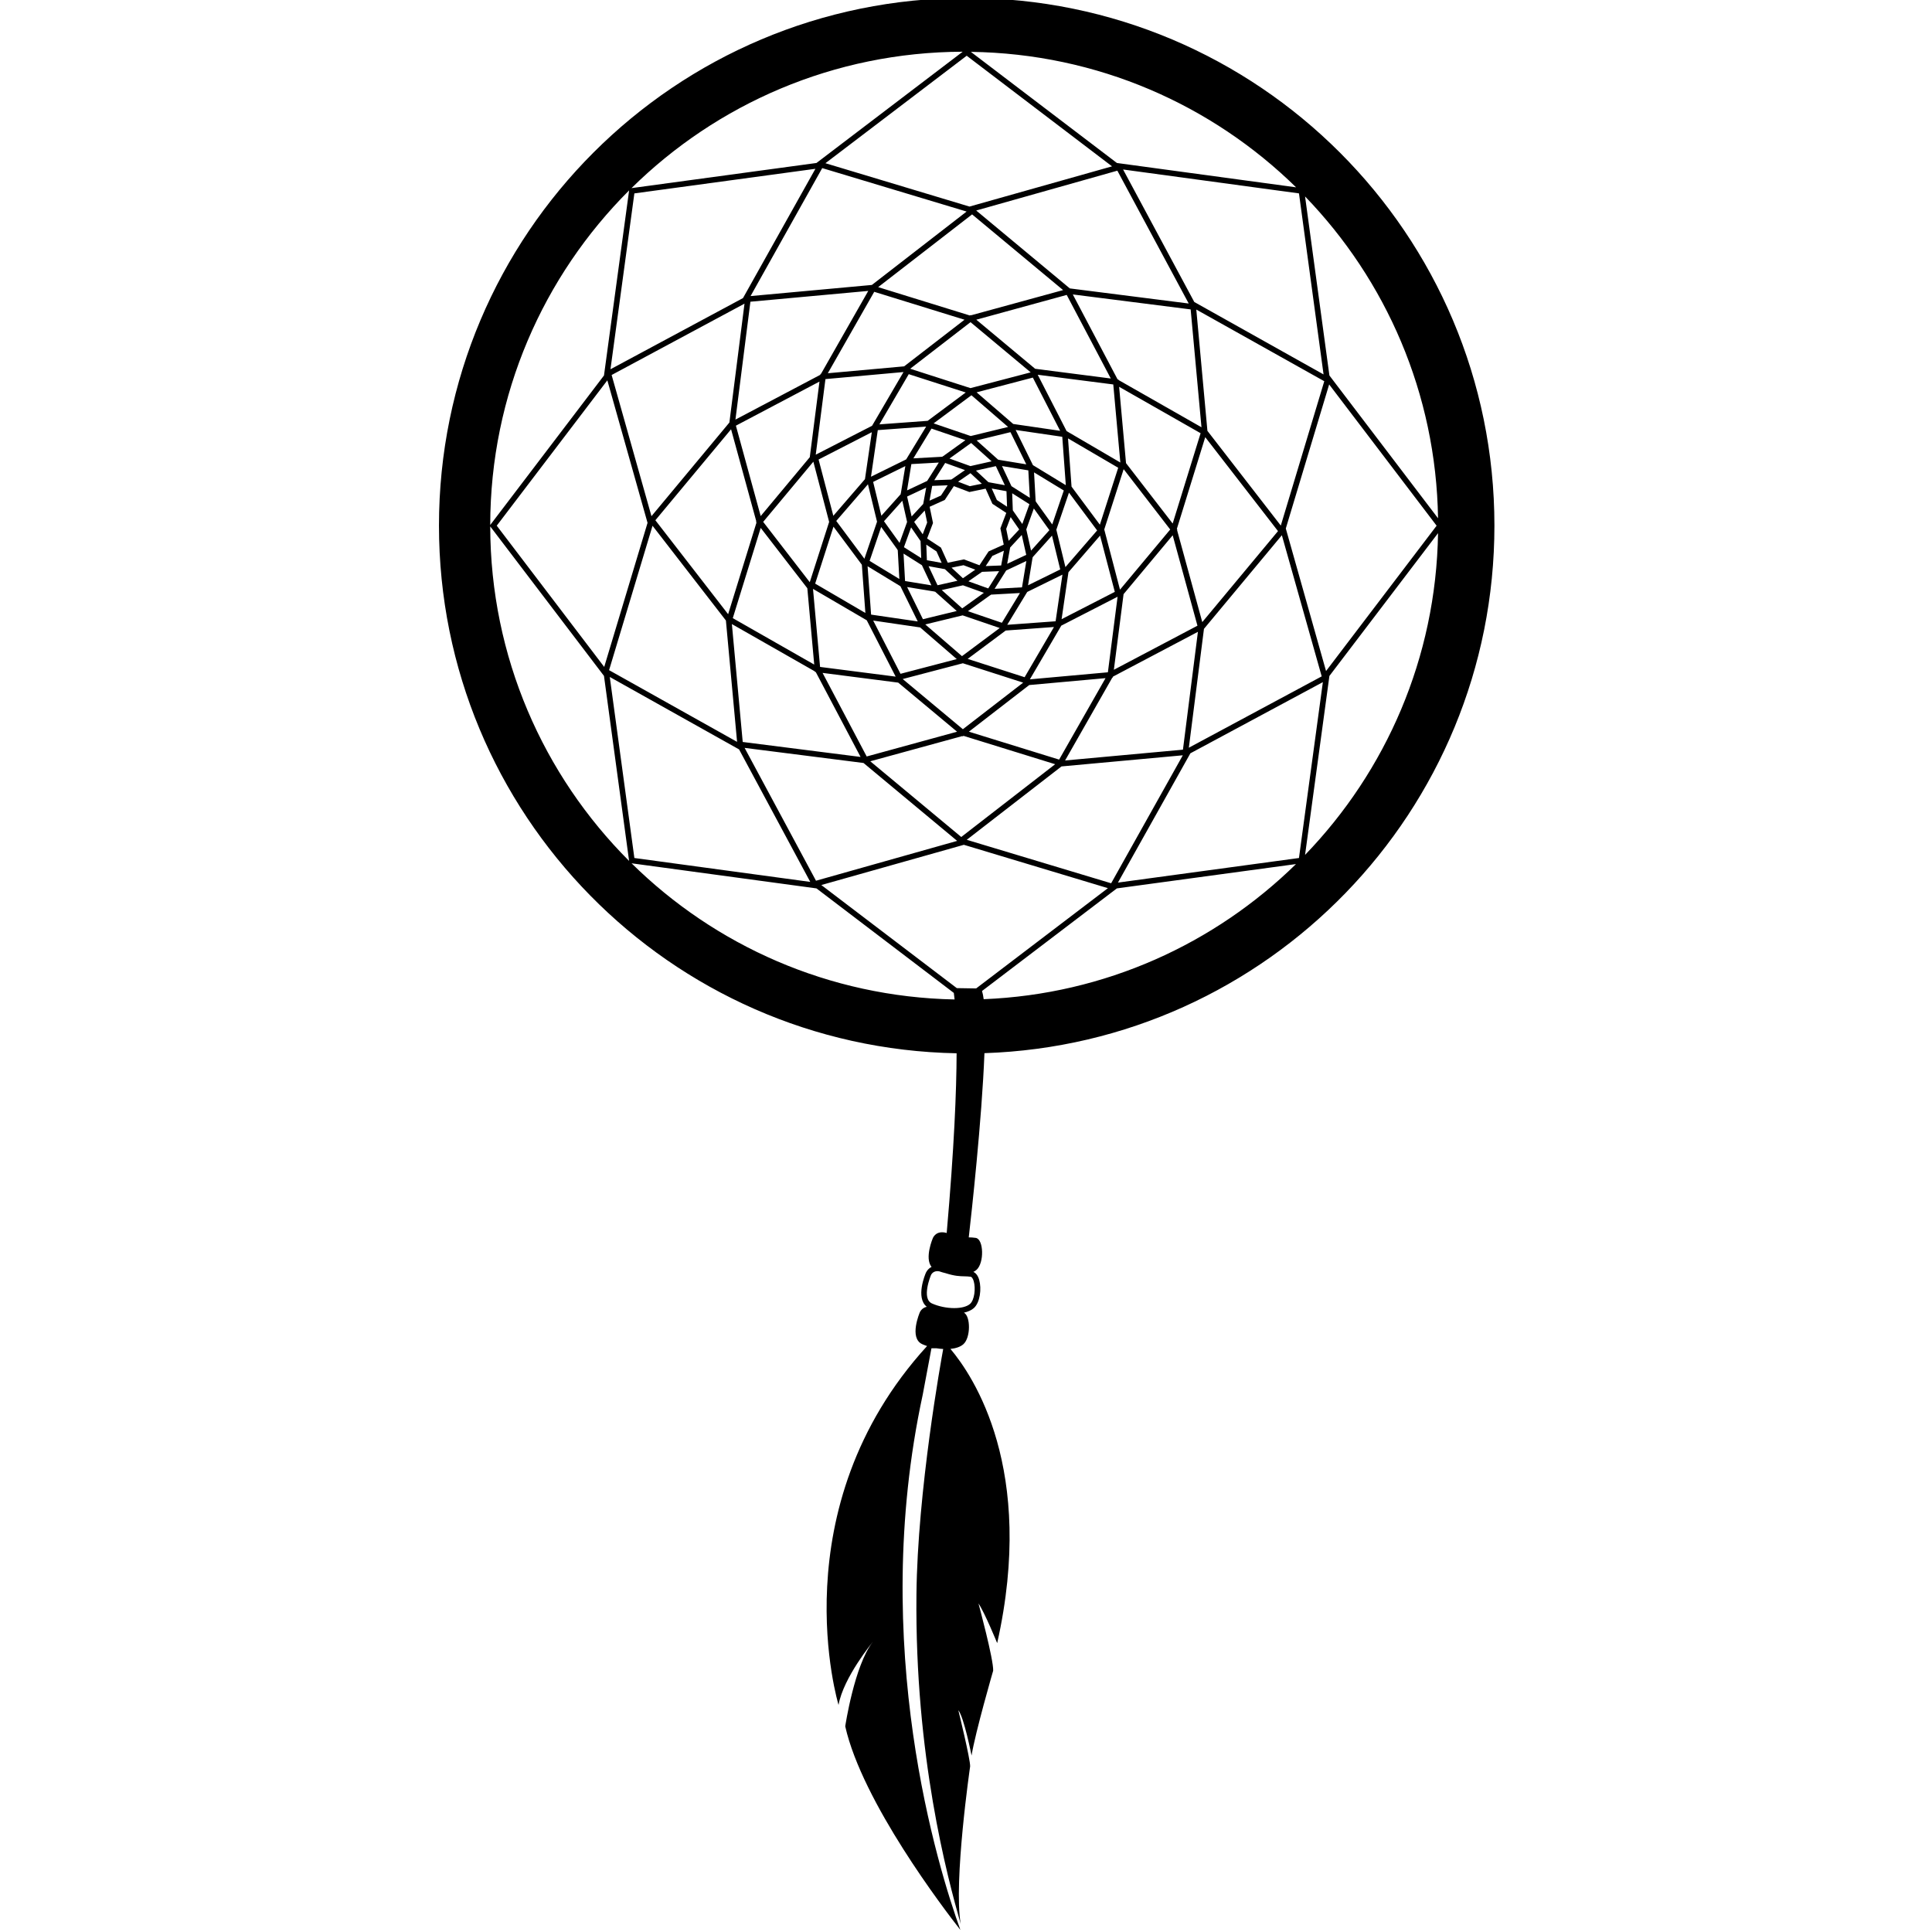 <svg xmlns="http://www.w3.org/2000/svg" xmlns:xlink="http://www.w3.org/1999/xlink" version="1.1" id="Layer_1" x="0px" y="0px" width="100px" height="100px" viewBox="0 0 100 100" enable-background="new 0 0 100 100" xml:space="preserve">
<path d="M77.351,27.207c0-15.087-12.232-27.312-27.312-27.312c-15.093,0-27.318,12.226-27.318,27.312  c0,14.911,11.943,27.032,26.793,27.311c-0.006,1.932-0.125,4.884-0.513,9.301c-0.556-0.162-0.716,0.263-0.716,0.263  s-0.444,1.032-0.068,1.493c-0.221,0.112-0.299,0.316-0.301,0.323c-0.024,0.055-0.539,1.273,0.054,1.741  c-0.273,0.057-0.362,0.292-0.362,0.292s-0.574,1.328,0.13,1.645c0.078,0.035,0.162,0.065,0.247,0.095  c-7.681,8.421-4.582,18.576-4.582,18.576c0.251-1.426,1.776-3.266,1.776-3.266c-0.957,1.214-1.43,4.374-1.43,4.374  c0.883,3.922,5.11,9.456,5.961,10.54c-1.128-3.124-4.757-14.702-1.951-27.7l0.453-2.409h0.255c0.119,0.02,0.236,0.032,0.353,0.038  c-0.099,0.537-1.331,7.322-1.385,12.715c-0.086,8.338,1.59,14.587,2.291,17.046c-0.379-2.196,0.488-8.155,0.488-8.155  c0.018-0.349-0.611-2.909-0.611-2.909c0.294,0.363,0.685,2.346,0.685,2.346c0.196-1.211,1.118-4.391,1.118-4.391  c0.029-0.564-0.76-3.482-0.76-3.482c0.333,0.496,0.968,2.055,0.968,2.055c2.014-8.996-1.241-13.832-2.419-15.229  c0.276-0.028,0.515-0.106,0.668-0.242c0.387-0.341,0.377-1.455,0.03-1.634c0.208-0.048,0.385-0.125,0.508-0.233  c0.33-0.29,0.412-1.006,0.281-1.468c-0.061-0.211-0.167-0.35-0.301-0.409c0.06-0.03,0.115-0.063,0.161-0.104  c0.411-0.36,0.375-1.589-0.034-1.656c-0.133-0.022-0.246-0.024-0.365-0.027c0.134-1.172,0.68-6.092,0.812-9.535  C65.611,54.023,77.351,41.986,77.351,27.207z M67.234,44.41l-9.369,1.273l3.749-6.692l6.857-3.684L67.234,44.41z M50.525,51.161  l-1.001-0.016l-7.013-5.336l7.378-2.082l7.456,2.244L50.525,51.161z M31.526,34.687l2.249-7.474l3.798,4.904l0.578,6.281  L31.526,34.687z M68.544,19.732l-2.25,7.472l-3.798-4.903l-0.576-6.279L68.544,19.732z M57.513,45.718l-7.474-2.25l4.904-3.798  l6.279-0.576L57.513,45.718z M38.443,38.404l-0.561-6.102l4.294,2.448l0.002,0.027l0.045,0.006l2.32,4.396L38.443,38.404z   M38.841,15.617l6.1-0.559l-2.446,4.292l-0.027,0.002l-0.006,0.046l-4.396,2.32L38.841,15.617z M50.316,11.097l4.71,3.918  l-4.765,1.305l-0.021-0.017l-0.037,0.028l-4.749-1.469L50.316,11.097z M61.628,16.015l0.56,6.1l-4.293-2.446l-0.003-0.027  l-0.046-0.005l-2.318-4.397L61.628,16.015z M61.229,38.803l-6.1,0.559l2.446-4.292l0.026-0.003l0.006-0.045l4.397-2.319  L61.229,38.803z M42.576,34.829l3.915,0.503l3.047,2.541l-4.678,1.282L42.576,34.829z M45.25,15.104l4.673,1.445l-3.125,2.413  l-3.95,0.357L45.25,15.104z M57.494,19.591l-3.915-0.503l-3.046-2.541l4.68-1.282L57.494,19.591z M57.971,30.521l-0.815-3.116  l1.004-3.121l2.41,3.123L57.971,30.521z M53.034,35.052l-2.948-0.948l1.97-1.468l2.497-0.182L53.034,35.052z M46.61,34.876  l-1.414-2.756l2.431,0.356l1.895,1.638L46.61,34.876z M47.037,19.367l2.949,0.948l-1.971,1.467l-2.498,0.183L47.037,19.367z   M53.46,19.544l1.413,2.755l-2.43-0.355l-1.894-1.637L53.46,19.544z M55.463,25.188l-0.182-2.496l2.597,1.519l-0.949,2.947  L55.463,25.188z M54.638,32.157l-2.504,0.183l1.012-1.663h0.003v-0.005l0.021-0.033l1.822-0.896L54.638,32.157z M49.792,33.962  l-1.899-1.641l1.891-0.46l0.001,0.002l0.005-0.004l0.037-0.008l1.919,0.655L49.792,33.962z M44.906,29.309l1.662,1.011l0,0.003  l0.006,0.001l0.032,0.02l0.896,1.821l-2.414-0.353L44.906,29.309z M45.434,22.263l2.504-0.184l-1.013,1.663l-0.002,0l-0.001,0.005  l-0.02,0.032l-1.82,0.896L45.434,22.263z M50.281,20.458l1.898,1.641l-1.892,0.46l-0.001-0.002l-0.006,0.003l-0.036,0.009  l-1.92-0.655L50.281,20.458z M55.166,25.112l-1.663-1.013l-0.001-0.003l-0.007-0.001l-0.03-0.019l-0.895-1.821l2.413,0.353  L55.166,25.112z M51.857,32.235l-1.757-0.6l1.158-0.832l0.012,0.005l0.016-0.025l0.009-0.005l1.498-0.083L51.857,32.235z   M46.952,30.385l1.405,0.231l0.006,0.011l0.026-0.005l0.012,0.002l1.12,1.001l-1.75,0.426L46.952,30.385z M48.214,22.184  l1.756,0.599l-1.158,0.832l-0.011-0.004l-0.014,0.021l-0.012,0.009l-1.499,0.083L48.214,22.184z M53.12,24.034l-1.407-0.231  l-0.004-0.01l-0.027,0.006l-0.013-0.002l-1.119-1.002l1.751-0.426L53.12,24.034z M53.118,28.719l-0.986,0.463l0.149-0.821  l0.003-0.001l-0.001-0.007l0.003-0.017l0.6-0.647L53.118,28.719z M46.952,25.701l0.987-0.463l-0.149,0.822l-0.003,0.001l0.002,0.006  l-0.003,0.017l-0.601,0.648L46.952,25.701z M51.82,29.269L51.019,29.3l0.347-0.528l0.595-0.267L51.82,29.269z M49.841,29.929  l-0.589-0.547l0.62-0.127l0.609,0.231L49.841,29.929z M47.945,28.192l0.528,0.348l0.268,0.595l-0.765-0.139L47.945,28.192z   M48.25,25.15l0.802-0.031l-0.347,0.529l-0.594,0.267L48.25,25.15z M51.953,28.189l-0.784,0.353l-0.471,0.716l-0.802-0.304  l-0.84,0.172l-0.353-0.782l-0.716-0.471l0.305-0.802l-0.174-0.84l0.783-0.353l0.471-0.716l0.803,0.305l0.841-0.174l0.351,0.784  l0.718,0.471l-0.305,0.801L51.953,28.189z M47.99,27.046l-0.231,0.609l-0.442-0.641l0.545-0.588L47.99,27.046z M52.081,27.374  l0.231-0.609l0.442,0.64l-0.547,0.588L52.081,27.374z M52.125,26.228l-0.527-0.348l-0.267-0.595l0.764,0.14L52.125,26.228z   M50.199,25.165l-0.609-0.232l0.64-0.441l0.589,0.546L50.199,25.165z M49.26,24.808l-0.002-0.001l-0.002,0.003l-0.016,0.011  l-0.882,0.034l0.564-0.893l1.026,0.371L49.26,24.808z M47.633,27.985l0,0.002l0.004,0.002l0.011,0.016l0.033,0.882l-0.893-0.564  l0.371-1.026L47.633,27.985z M48.886,29.456l0,0.001l0.004-0.001l0.019,0.004l0.648,0.601l-1.031,0.231l-0.463-0.986L48.886,29.456z   M50.812,29.611L50.812,29.611l0.003-0.002l0.017-0.011l0.882-0.034l-0.563,0.893l-1.026-0.369L50.812,29.611z M52.437,26.436  l0.001-0.002l-0.003-0.003l-0.012-0.016l-0.032-0.883l0.892,0.565l-0.369,1.025L52.437,26.436z M51.187,24.963l-0.001-0.002  l-0.003,0.001l-0.021-0.003l-0.648-0.601l1.031-0.231l0.465,0.986L51.187,24.963z M50.229,24.125l-1.084-0.391l1.121-0.805  l1.06,0.949L50.229,24.125z M47.99,24.893l-1.042,0.49l0.224-1.362l1.42-0.079L47.99,24.893z M46.951,27.017l-0.391,1.083  l-0.805-1.121l0.949-1.061L46.951,27.017z M47.718,29.255l0.49,1.042l-1.362-0.223l-0.079-1.42L47.718,29.255z M49.843,30.295  l1.083,0.389l-1.121,0.805l-1.06-0.948L49.843,30.295z M52.08,29.528l1.043-0.49L52.899,30.4l-1.419,0.078L52.08,29.528z   M53.127,27.431L53.127,27.431L53.127,27.431l-0.007-0.027l0.391-1.085l0.805,1.122L53.367,28.5L53.127,27.431z M52.354,25.165  l-0.491-1.042l1.363,0.223l0.078,1.421L52.354,25.165z M46.628,25.531l-0.01,0.006l0.006,0.026l-0.002,0.013l-1.002,1.119  l-0.426-1.751l1.666-0.819L46.628,25.531z M46.44,28.432l-0.004,0.013l0.024,0.014l0.007,0.009l0.083,1.5l-1.539-0.936l0.599-1.757  L46.44,28.432z M53.441,28.888l0.011-0.005l-0.006-0.025l0.002-0.014l1.003-1.12l0.426,1.751l-1.666,0.82L53.441,28.888z   M53.631,25.986l0.004-0.01l-0.021-0.014l-0.008-0.012l-0.084-1.499l1.54,0.937l-0.599,1.756L53.631,25.986z M44.925,25.066  l0.459,1.891l-0.002,0.003l0.004,0.004l0.01,0.037l-0.655,1.919l-1.457-1.956L44.925,25.066z M55.146,29.353l-0.46-1.893  l0.001-0.001l-0.003-0.003l-0.008-0.038l0.654-1.919l1.457,1.956L55.146,29.353z M44.77,24.802l-1.637,1.895l-0.763-2.912  l2.755-1.414L44.77,24.802z M44.609,29.23l0.183,2.497l-2.599-1.519l0.948-2.948L44.609,29.23z M55.303,29.618l1.636-1.895  l0.763,2.912l-2.754,1.414L55.303,29.618z M55.207,22.313l-1.495-2.916l3.911,0.502l0.365,4.04L55.207,22.313z M50.232,20.089  l-3.121-1.003l3.123-2.411l3.114,2.598L50.232,20.089z M45.138,22.038l-2.915,1.496l0.502-3.912l4.04-0.365L45.138,22.038z   M42.099,23.897l0.817,3.117l-1.003,3.12l-2.411-3.122L42.099,23.897z M44.863,32.106l1.496,2.916l-3.912-0.502l-0.366-4.039  L44.863,32.106z M49.838,34.33l3.121,1.003l-3.121,2.411l-3.114-2.597L49.838,34.33z M54.932,32.383l2.914-1.496l-0.502,3.911  l-4.038,0.365L54.932,32.383z M58.156,30.753l2.542-3.047l1.282,4.68l-4.327,2.282L58.156,30.753z M58.283,23.972l-0.357-3.951  l4.217,2.402l-1.446,4.674L58.283,23.972z M41.914,23.665l-2.541,3.047l-1.283-4.679l4.326-2.283L41.914,23.665z M41.787,30.447  l0.357,3.951l-4.215-2.403l1.445-4.671L41.787,30.447z M53.272,35.458l3.95-0.357l-2.402,4.216l-4.671-1.445L53.272,35.458z   M62.23,32.2l-1.306-4.766l0.017-0.02l-0.028-0.037l1.47-4.749l3.766,4.862L62.23,32.2z M37.84,22.219l1.306,4.764l-0.018,0.022  l0.029,0.037l-1.469,4.749l-3.766-4.863L37.84,22.219z M49.809,38.099l0.022,0.018l0.038-0.03l4.746,1.469l-4.861,3.766  l-4.709-3.918L49.809,38.099z M62.317,32.549l4.032-4.846l2.062,7.306l-6.877,3.693L62.317,32.549z M55.374,14.928l-4.846-4.032  l7.306-2.062l3.694,6.876L55.374,14.928z M50.181,10.692l-7.457-2.244l7.312-5.563l7.523,5.725L50.181,10.692z M42.558,8.701  l7.474,2.249l-4.904,3.799l-6.279,0.576L42.558,8.701z M37.753,21.87l-4.033,4.847l-2.062-7.307l6.877-3.693L37.753,21.87z   M44.696,39.492l4.846,4.032l-7.306,2.062l-3.695-6.876L44.696,39.492z M68.636,34.733l-2.083-7.378l2.244-7.456l5.562,7.311  L68.636,34.733z M61.816,15.631l-3.685-6.858l9.104,1.237l1.272,9.37L61.816,15.631z M57.811,8.436l-7.56-5.752  c6.552,0.09,12.482,2.745,16.834,7.012L57.811,8.436z M42.26,8.436l-9.574,1.301c4.412-4.348,10.461-7.038,17.143-7.06L42.26,8.436z   M42.205,8.737l-3.748,6.692l-6.859,3.684l1.237-9.103L42.205,8.737z M31.436,19.686l2.081,7.377l-2.243,7.457l-5.562-7.311  L31.436,19.686z M38.254,38.789l3.685,6.858l-9.104-1.237l-1.273-9.37L38.254,38.789z M42.26,45.983l7.109,5.41  c0.012,0.086,0.026,0.198,0.041,0.339c-6.514-0.13-12.402-2.793-16.721-7.048L42.26,45.983z M50.829,51.294l6.98-5.311l9.271-1.259  c-4.203,4.121-9.879,6.741-16.165,6.994C50.894,51.548,50.864,51.405,50.829,51.294z M67.55,44.249l1.26-9.263l5.623-7.391  C74.332,34.062,71.73,39.92,67.55,44.249z M74.433,26.826l-5.623-7.391l-1.26-9.267C71.731,14.496,74.334,20.355,74.433,26.826z   M32.563,9.854l-1.301,9.581l-5.888,7.738C25.382,20.409,28.127,14.287,32.563,9.854z M25.374,27.247l5.888,7.738l1.3,9.577  C28.129,40.129,25.384,34.009,25.374,27.247z M50.208,67.491c-0.157,0.138-0.455,0.216-0.817,0.216c-0.391,0-0.811-0.087-1.153-0.24  c-0.557-0.249-0.062-1.443-0.053-1.463c0.001-0.002,0.079-0.21,0.34-0.21c0.028,0,0.059,0.005,0.089,0.01  c0.108,0.037,0.219,0.07,0.334,0.097c0.47,0.15,0.731,0.156,0.964,0.161c0.111,0.003,0.216,0.005,0.334,0.023  c0.057,0.01,0.116,0.1,0.155,0.236C50.505,66.682,50.442,67.285,50.208,67.491z"/>
</svg>